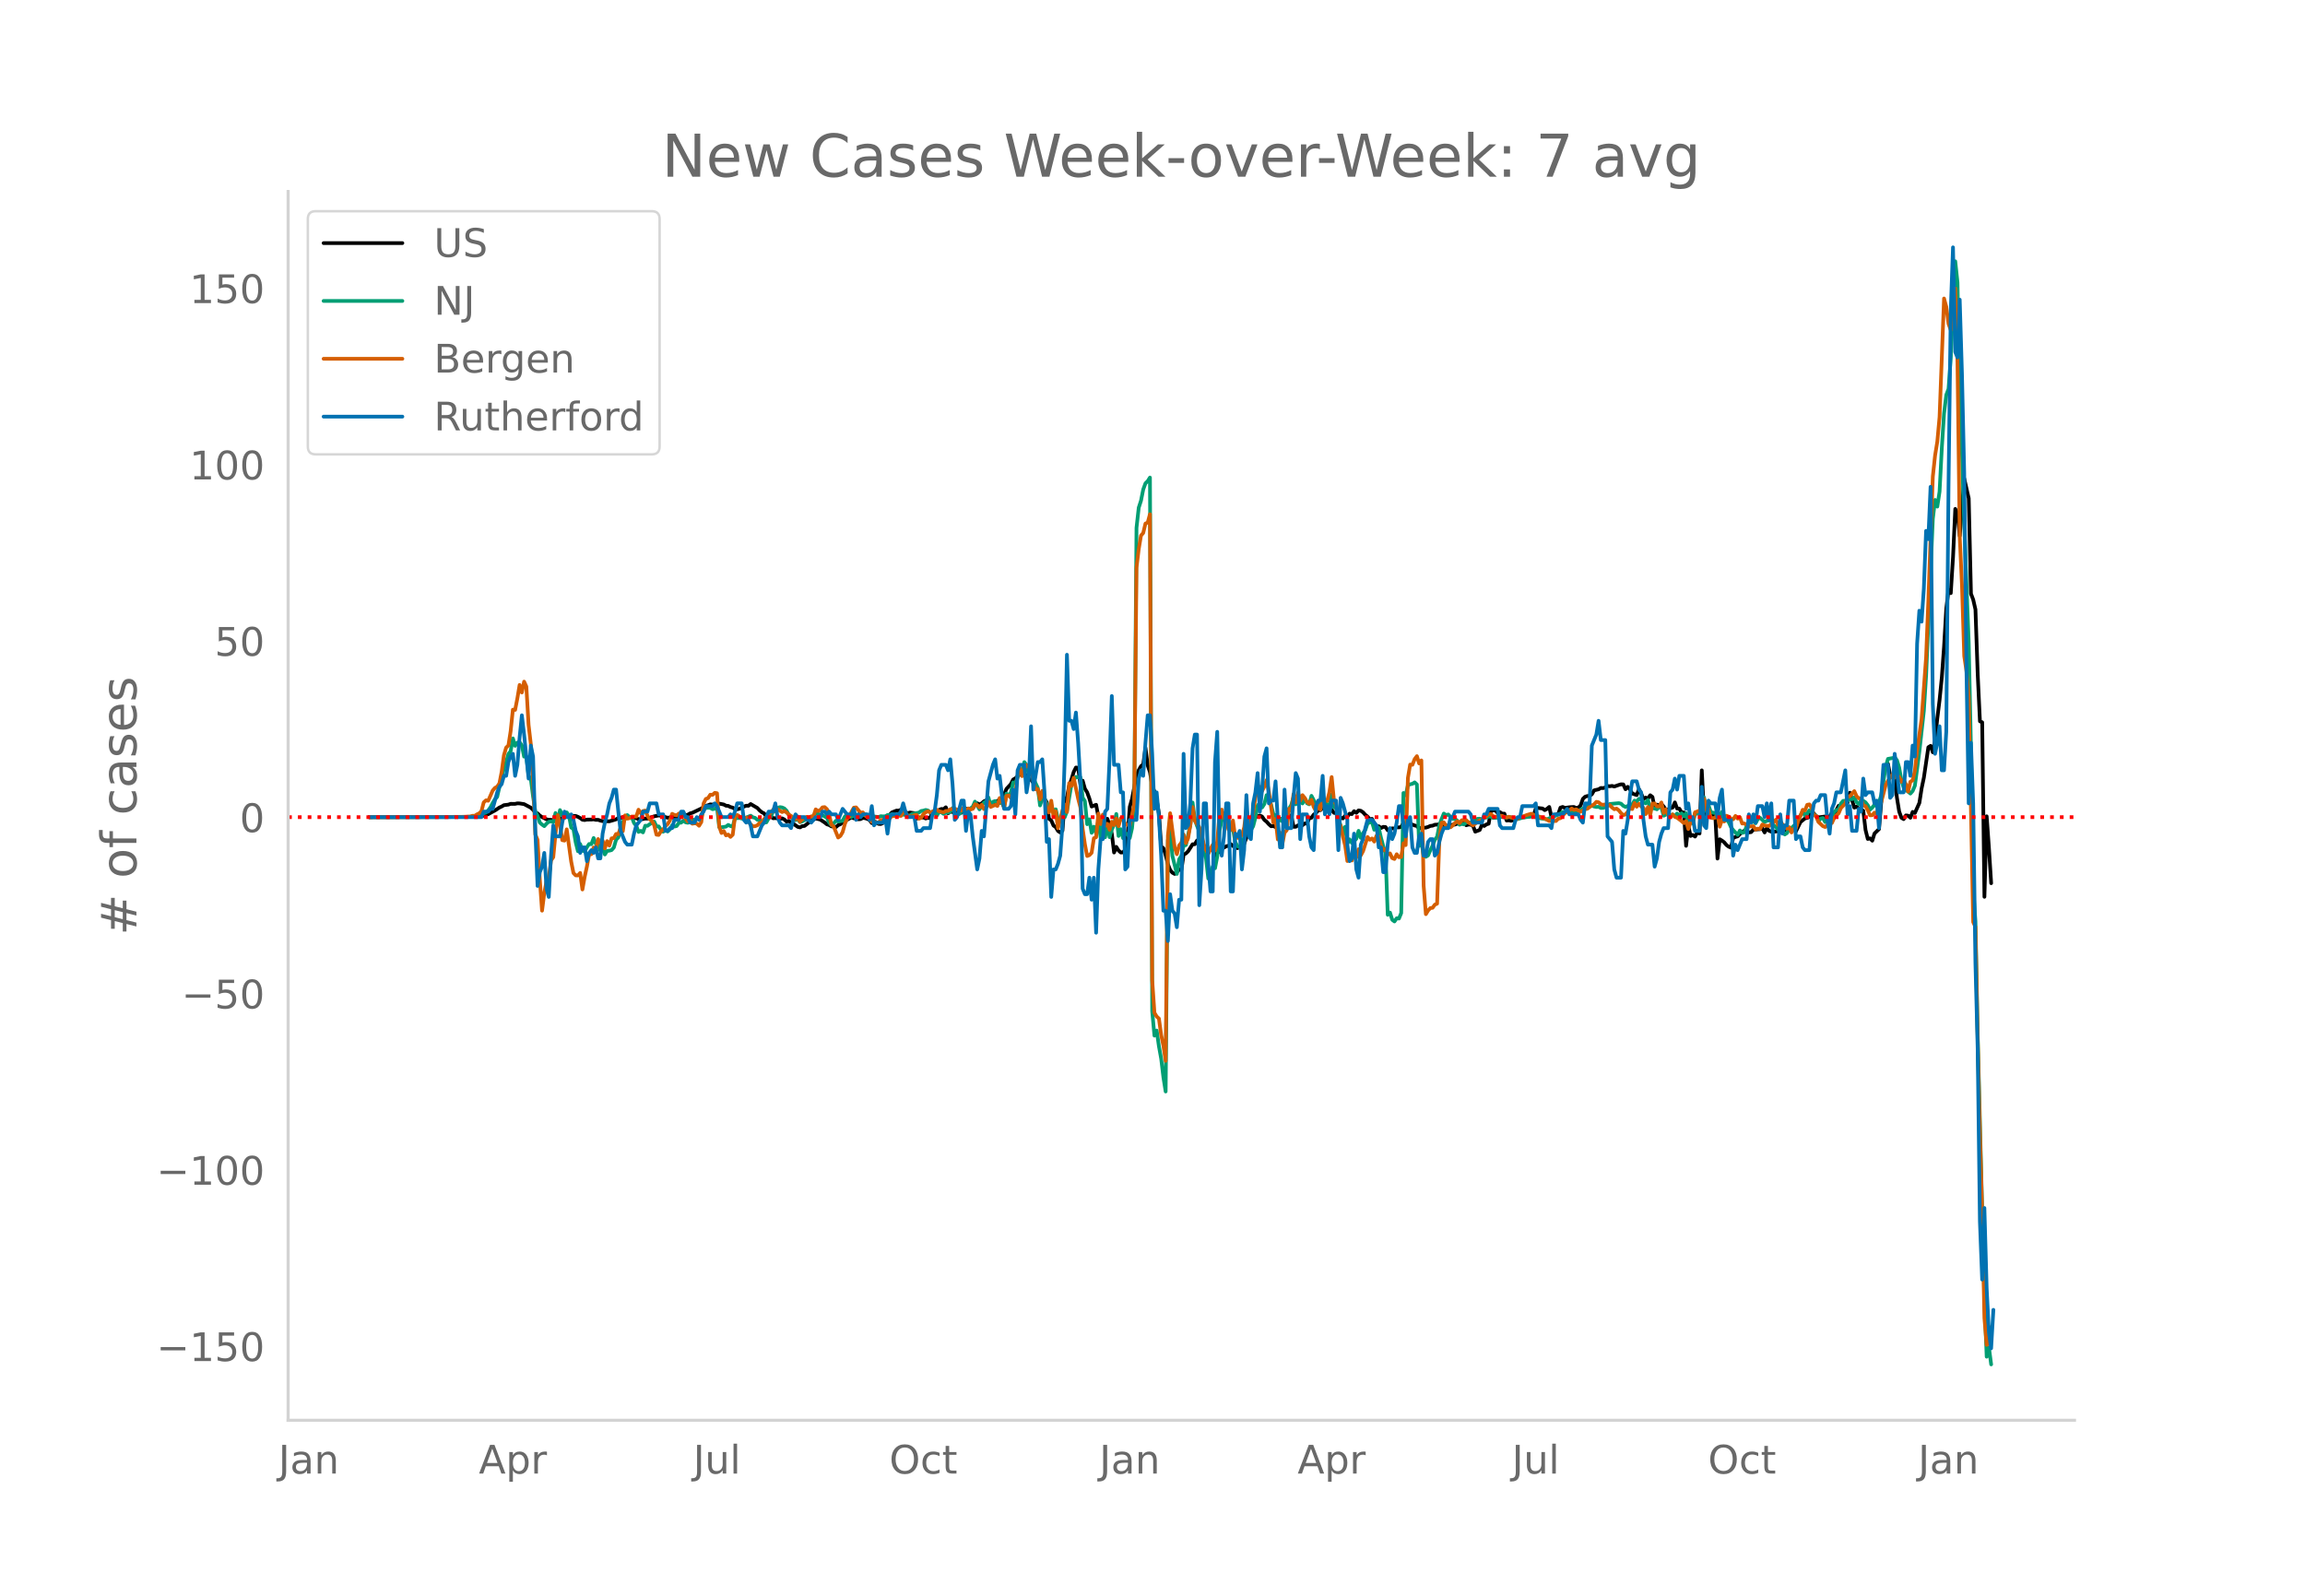 <svg height="864" viewBox="0 0 936 648" width="1248" xmlns="http://www.w3.org/2000/svg" xmlns:xlink="http://www.w3.org/1999/xlink"><defs><style>*{stroke-linecap:butt;stroke-linejoin:round}</style></defs><g id="figure_1"><path d="M0 648h936V0H0z" style="fill:#fff" id="patch_1"/><g id="axes_1"><path d="M117 576.72h725.4V77.76H117z" style="fill:none" id="patch_2"/><path clip-path="url(#p73b2d94432)" d="m149.973 331.808 40.988-.104 3.643-.146 1.822-.33 1.822-.615 1.821-1.002.911-.493 1.822-1.203.91-.415.912-.543 1.821-.227.911-.314 1.822.008.91-.204.912.032 1.821.279 2.733 1.457.91.863.912 1.085.91.347.911.91.911.59 1.822.92.91.194.911-.003.911.208.911-.423.911-.154.91-.036.912-.327.91-.449.911-.581.911-.2.911.362 1.822.048.91.348.912.499.91.682.911.124.911-.184 1.822-.01.91-.096.911.222.911-.02.911.325.911.194 2.733.088 1.821-.518.911-.282.91-.532.912-.006.91-.33 1.822.047.911.011.911-.144.91.432.912.047.91.39.911.124 1.822-.356.911.026 2.733-.94 1.821-.357 1.822.289.91.404.912.242 1.821-.256.911.46 2.733-.738.91-.502.911.004.911-.204.911-.534.911-.241 3.643-1.733 1.822-1.097.91-.224.912-.366.91.082 1.822-.3.911-.079 1.822.351.91.49.912.076.91.476.911.218.911.627.91.035.912-.188 1.821-.885.911-.363.911.037.911-.715 2.733 1.616.91.993.911.738.911.467.911 1.339.91.006.912-.162.91.78.911-.06.911.115.911.271.91-.288.912.439.91.89.911-.29.911.686.911.461 1.822 1.277.91.217.912-.52.91-.07 2.733-2.143 1.822-.887 1.821.433 1.822 1.201.91.737.912.285.91.547.911.076.911.216.911-.782.911-.378.91-.846 3.644-1.982.911.424.91-.556.912.946.91-.075.911-.499.911.121.911.282.911.462.91 1.245.912-.858 1.821 1.196.911.05.911-.423 1.822-3.018.91-.315.912-.971 1.821-.73.911.02.91-.395.912.755.91.227.911.459.911-.273 1.822.243.91 2.222.912-.506.91.11.911-.082.911.417.911-.262.91.198.912-2.658.91.445 1.822-1.197.911-.397.911.075.91-.745.912 2.46.91-.772.911.257.911.062.911-.381.911.172.91.412.912-1.983.91.332.911.153.911-.05.911-.208.91-1.54.912-.544.91.512.911-.473.911-.826.911-.36.911.017.91 1.258.912-.165.91-.634.911-.264.911-.533.911-.943.91-1.146.912-2.25 1.821-1.983.911-1.827.911-.536.911-.725.91-.98.912.538.91-.16.911.021.911 1.587.911.336.911 1.15.91 1.952.912 1.259 1.821 3.068.911.352.911 1.315.91 6.755.912.647.91 2.084.911.64.911 1.56.911.615.911-.765.91-12.42.912-1.157.91-4.664.911-2.522.911-3.044.911-1.815.911.127.91 6.686.912-1.472.91 3.27.911 1.465.911 2.525.911 3.244 1.822-.72.91 4.89 1.822 1.999.911-.266.911-.938.91 2.629.912 3.533.91 7.538.911-2.28.911 1.465.911.82.91-.057.912-1.138.91-5.093.911-12.253.911-3.228 1.822-9.527.91-2.157.912-1.61.91-.735.911-6.683.911 7.133.911 2.692.911 5.506.91 2.432.912 3.345.91 5.617.911 13.368.911.625.911 2.788.91 3.719.912 2.368.91 1.072.911.513.911-.788.911-.963.911.139.91-6.273.912-.42.91-.88 1.822-2.87.911-.01.91-1.53.912 1.88.91-.058.911.366.911 1.012.911.509.911-.328.91.663.912 2.128.91-1.03.911-.646.911-1.28.911-.327.911-.534.91-.188.912-.695.91.809.911-.025.911.864.911-.515.91-.334.912-.929 1.821-5.057.911-1.798.911-2.49.911-1.366.91-.491.912-.27.91.434.911 1.35.911.723.911 1.04.911.806.91-.06.912.41.91-2.53.911-.78.911.051.911-.355.91-.692.912.059.91-.547.911 4.686.911-.024.911-.57.911-.186.91.126.912-.742.91.107.911-2.175.911-.223.911-1.262.91-.658.912-1.086.91-.088.911-.88.911-1.151.911-.204.911 2.053.91.036.912 1.233.91.177.911 1.123.911.634.911.358.911-1.067.91.3.912-1.179.91.176.911-1.175.911.656.911-.973.91.155.912.625.91 1.011.911.717.911 1.106.911-.187.911 1.973.91.992.912.043.91.707.911-.466.911.076.911 1.325 1.822-.793.91.075.911-.58.911.144.911-.24.911-1.592 2.733.338 1.821.695.911.208.911.997.91-.25 1.823-.093.91-.28.911-.405.911-.105.91-.376.912-.046.91-.159.911-.027 1.822.722 2.733-.498.91-.08 1.822-.743.911-.248.911.258.91 1.032.912-.297.91.07.911.4.911 2.432 1.822-.69.91-2.123.912.506.91-.644.911-.287.911-5.414.911.066.91-.12.912 1.14.91-.379.911.627.911-.004.911 2.803.91-.092.912.21 4.554-1.662.91.006.912-.171.91.063 1.822-.274.911-2.977.911-.2 1.822.2.91.664.911-.522.911-.767.911 4.113.91-.587.912-.41.91-.235.911-2.603.911-.284.911.4 1.822-.28 1.822-.112.91.436.911-.201.911-.867.91-2.661.912-.87.91-.277.911-.083.911-.63.911-1.594 1.822-.42.91-.547.912.064.91-.265.911-.572.911.076.911-.138.91.256 1.823-.647.91-.256.911.035.911 1.977.91-.988.912 1.056.91 1.66 1.822.632.911-2.386.911 1.844.91 2.131.912-.58.91.426.911-1.364.911.686.911 4.622.91-1.477.912.169.91-.435.911.992.911 1.478.911-.301.911-.474.91-.26.912-2.102.91 2.498.911.046.911 1.563.911-.042.911 13.569.91-8.155.912 4.167.91-.432.911.668.911-1.688.911.444.91-25.65.912 18.034.91-.798.911.658.911-.36.911.849.911-.328.91 17.763.912-7.836.91.542.911.707.911 1.094.911.675.911.382.91-3.96.912-.379.91-.232.911-.957.911-.791.911-.575.91.167.912.543.91-.118.911-1.024 2.733-.17.91-.348.912 1.678.91-1.727.911 1.05.911.35.911.095 1.822-.312.91-2.953.911 2.547.911.034.911-.587.911-.193.91-.005.912.26.91.924 1.822-3.708 1.822-1.493.91-.206.912-.426.91-2.212.911.887.911 1.098.911.457 2.733-.372.91 1.067.911-1.03.911-1.49.911.958.91-2.152.912-1.68.91.106.911-1.264 1.822-.159.91-3.999 1.823 6.051.91-.389.911.741.911.326.911.608.91 7.797.912 3.642.91-.246.911.946.911-2.938 1.822-1.753 1.822-22.26.91-3.108.911-1.125.911 4.755 1.822 1.341.91 7.671.912 5.604.91 2.51.911.55.911-1.514.911.114.91.842.912-2.37.91.43 1.822-4.09.911-5.896.911-4.347 1.822-12.359.91-.563.911 2.616.911-5.056.911-8.765.91-7.395.912-9.16.91-12.525.911-15.502.911-7.492.911 1.266.911-14.633.91-19.57.912 1.894.91 9.08 1.822-23.269 1.822 8.007.91 38.72.912 2.417.91 3.987.911 26.197.911 19.21.911.4.91 70.87.912-32.69.91 12.759.911 14.406h0" style="fill:none;stroke:#000;stroke-linecap:round;stroke-width:1.5" id="line2d_1"/><path clip-path="url(#p73b2d94432)" d="m149.973 331.807 40.988-.096 2.732-.258.911-.194.911-.331.911-.684.91-.28.912-.897.91-1.23.911-1.795.911-1.5.911-.96 1.822-8.089.91-3.325.912-2.6.91-3.382.911-1.129.911-5.214.91 3.006.912-1.309.91-.163.911 1.301.911 4.572.911-.085.911 7.762.91 1.396.912 7.14.91 5.979.911 1.845.911 2.732.911.81.91.638.912-1.018.91-.767.911-.129.911.314.911-3.736.911 3.623.91-4.807.912 1.98.91 1.226.911-2.266.911 1.262.911 4.896.911.585.91 5.395.912 3.623.91-2.935.911 2.704.911.281.911-1.681.91-1.31.912.094.91-2.518.911 2.419.911.221.911 2.515.911-1.181.91 2.722.912-1.453.91-.097.911-.233.911-1.034.911-3.174.91-.93.912-3.92.91-2.417.911-1.22.911-1.53.911.811.911-.016.91 2.44.912 1.1.91 2.513.911-.426.911.608.911-2.713.911.041 1.822-1.287.91-.417.911 1.932.911.012.911 1.35.91.812.912-.748.91.652.911-.848.911-1.688.911.541.911-.21.91-1.315.912-.066.91-.811.911.69.911.171.911-1.15 1.822-.091.91-.373.912.064.91-.355.911-4.192.911.097.91-.124.912.071.91.54.911-.185.911-.511.911 8.02.911.002 1.822-.254.91-.695.911.47.911.258.911-3.522.91.06.912-.088 1.821.447.911-.585 1.822-.778.91.645.912.248.91.783.911.136 1.822.965.911-.062.91-1.649.912-.732.91-2.087 1.822-1.389.911-.336.91.131.912.405.91.908.911 1.658.911 1.046.911.73.911.42.91-.48.912 1.295.91-.33 3.644-1.856.91-.258.912-1.244.91.205.911.815.911-.138 1.822 1.025.91 1.93.912 1.129.91-.785.911-1.074.911.325 1.822-.302.91-1.757.912-.802.91.993.911-.018.911-.486.91-.132.912-.357.91.314.911-.053.911-.36 2.733.795 2.732.327.911-.34.911.077.911-.043.91-.489.912-.092.91-.228.911.028.911.258.911-.392.91-.129.912.39.91.099.911.345.911-.11.911-.639 2.733-.548.91-.65.911-.126.911-.302.911.212.91.73.912.496.91-.33.911 1.15.911-1.46.911.154.911.645.91-.454.912-.014.91-.428.911-1.45.911 2.33.911.414.911-.352.91-.92.912-1.761 1.821 1.607.911-1.193.911-.668.91-2.084 1.823 3.153.91-1.518.911-1.264.911-.454.911-1.603.91 3.503.912-1.75.91-.295.911 1.11.911-.306.911-.056.91 1.719.912-5.494.91.793.911-1.24.911-4.09.911.348 1.822-4.996.91 1.585.912-5.194.91 1.218.911 3.925.911-.845.911 1.934.91 2.32.912 1.923.91 7.129.911-2.767h.911l.911 2.267.91.919.912-.553.91 2.725.911-1.016.911 4.038.911-.19.911-.55.91-.067.912-2.53 1.821-10.847.911-1.76.911-1.241.911.193.91-.016.912 8.248.91 1.396.911 9.367.911-1.985.911 5.482.91-2.483.912 2.745.91-5.203.911 6.83.911-6.673.911 6.592.911-4.945.91 4.906.912-3.027.91-2.114.911-4.277.911 8.927.911-2.764.91 3.646.912-1.845.91.132.911 1.665.911-3.925.911-9.685.911-112.342.91-8.183.912-2.822.91-4.586.911-2.485.911-.893.911-1.442.911 216.744.91 9.87.912-2.055.91 6.38.911 5.012.911 7.628.911 5.726.91-101.968.912-3.96.91 10.285 1.822 7.292.911-5.899.911-1.488.91-4.086.912-.248 1.821-8.181.911-9.1.911 6.962.91 2.58.912 2.114 1.821 8.396.911 2.66.911 8.163 1.822-4.925.91.751.912-4.729.91-10.498.911-4.201.911-2.907.911-.025.91 5.086.912.373.91.854.911 5.344.911 1.72.911.438.91.29.912-4.669.91-5.47.911 1.223.911 1.682.911-1.564.911-3.476.91-4.92.912-1.142.91 1.89.911-1.395.911-3.602.911 1.568.911 2.29.91 3.846.912.528.91 2.932.911-1.626.911 1.126.911-2.31.91-1.587.912-1.285.91-1.52.911-3.11.911 2.87.911-1.044.911-.085.91.788.912-2.066.91 1.985.911.429.911-3.444.911 1.735.91 2.731.912-2.374.91 2.96.911-3.085.911-.324.911 2.34.911.488.91-5.049.912 5.245.91-.05.911 4.539 1.822 5.737.911-2.305.91 6.771.912-1.69.91 1.44.911-.669.911-1.002.911-3.231.91 2.881.912-1.985.91-1.207.911-2.693.911-.405.911-.143.911 3.126.91-1.36.912.632.91 3.996.911 3.367.911 2.804.911 25.094.91-.922.912 2.94.91.686.911-1.313.911.126.911-2.208.911-48.774.91.933.912-4.105.91-.357.911-.2.911-.588.911.837.911 24.919.91-1.56.912 5.669.91.354.911-.566.911-2.154.911-1.817.91-2.366.912-1.213.91-4.61.911-2.574.911-2.241.911.608.911-.235.91 1.018.912.783.91.016.911.691.911 1.647.911-.334.911.2.91-.785.912-.058.91.168.911-.124.911-.951.911-.52.91-.042.912.193.91-.617.911-.076.911-.4.911.105.911.488 2.733-.147.91-.433.911.38.911-.025.91-.157.912.14 2.732.69 1.822-.528 3.643-.565 1.822.337 1.822.456 2.732.396 4.555-1.916.91-.438.911-.64 2.733-.01.91-.269 1.822.134.911-.198.911-.58.91-.427.912-.735.91-.17.911-.053.911-.258.911.366.911.196.91-.072.912.473.91-.021 1.822-.719.911-.882 3.644-.332.91.21.911.862.911.467.91-.4.912.002.91-.625.911-1.538.911.313.911-1.06.911.286.91 1.071.912.507.91-1.377.911 3.296.911-.164 1.822.643.91-1.025.912.313.91 3.326 1.822-.935.911 1.004.91-.541.912.612.91-1.05.911 1.172.911-1.239.911 1.235.911-1.288.91 4.71.912-2.406.91 1.888.911-4.113.911.156.911-.62.91 1.956.912-7.965.91 5.616.911-2.488.911 2.808 1.822.433.91-1.115.912 3.586.91-2.992.911 3.35.911-.35.911 1.192.911 1.983.91 1.249 1.823 1.92.91-1.798.911.979.911-.208.91-2.632.912-1.27.91-.084.911-.482.911.776.911-1.748.911-.442 1.822 1.714.91-.54.911-.09.911.38.911 1.572.91.62.912 1.188.91-.242.911.917.911 1.23.911-.592.911-1.864.91-.147 1.823-1.822.91-1.472.911-1.895.911-1.537.911 1.666.91-.926.912-1.237.91.686.911 1.136.911.4.911 2.207.91-1.103.912-.191.91 1.651.911-.352.911-1.168.911-.763.911-1.796.91-.822.912-.143.91-2.45.911-1.104.911-.06.911.07.91-.763.912.041.91-.75.911 2.012.911.758.911-1.442.911.115.91.627.912 1.182.91 1.773.911-.843.911-1.19.911.667.911-1.658.91-2.84 1.823-11.625.91-3.132 1.822-.318.91-.207.912 1.05.91 3.038.911 5.164.911 2.95.911 1.055.911.58.91.782.912-1.04.91-2.15 1.822-13.873 1.822-16.528.91-14.248 2.733-63.782.911-7.626.911 2.715.91-6.087.912-17.62.91-14.174.911-7.46.911-2.472.911-12.62.911-21.59.91-17.597.912 8.648.91 45.983.911 23.138.911 29.024 1.822 48.205.91 42.806.912 57.171.91 13.085.911 46.27 2.733 107.268.91 23.221.912-3.798.91 6.924h0" style="fill:none;stroke:#009e73;stroke-linecap:round;stroke-width:1.5" id="line2d_2"/><path clip-path="url(#p73b2d94432)" d="m149.973 331.807 37.345-.11 3.643-.131.91-.307.912.022.91-.593.911-.417.911-.921.911-3.534.91-.834.912.176 1.821-4.148.911-1.053.911-.527.911-1.338.91-4.675.912-6.737.91-3.116.911-.834.911-5.838.911-8.734.91.11.912-4.697.91-5.442.911 3.072.911-4.41.911 1.996.911 15.603.91 7.77.912 14.264.91 22.406.911 2.216.911 15.999.911 12.75.91-7.132.912-5.004.91-1.12.911-7.153.911-1.295.911-9.459.911-7.637.91 3.797.912 6.364.91.198.911-4.587 1.822 13.167.911 4.587.91.944.912.022.91-1.01.911 6.715.911-5.113.911-4.191.91-5.026h.912l.91-2.721.911.57.911-3.994.911 1.536.911-.965.91 3.204.912-2.94.91 1.843.911-2.963.911-.11.911-1.668.91.066.912-2.523.91 1.36.911-6.452.911 1.317.911-.176.911-.68 1.822.022.91-2.787.911 1.426.911-.877.911-.198.911 2.107.91 1.448.912.659.91 1.777.911 3.797.911.11.911-1.493.91-.746.912-1.383.91-.768.911-1.492.911-2.7.911.462.911.175.91-.746.912-.176.91-.307.911 2.59.911 1.119.911-.549.911 1.449.91-.176.912.154.91.856.911-1.493.911-7.527.911-1.865.91-.33.912-1.404.91.066.911-.812.911.154.911 13.562.911 2.59.91-.813.912 1.778.91-.33.911.944.911-.877.911-7.22.91-.812 1.823 1.14.91.418.911-.483.911 1.624.911 1.097.91.834.912-.066.91-.35.911-.966.911-.154.911-1.448.911-.834.91-1.164.912-.526.91-1.23.911.747.911-.9 1.822 1.098.91-.396.912.55.91.877.911.505.911 1.031.911.351.91-.483.912 1.449.91-.944 1.822-1.01.911.308.91-.483.912-.044.91-2.809.911.659.911-.352.911-1.119.911-.11.91.834.912 2.151.91 4.17.911.724 1.822 4.477.911-.659.91-1.558.912-3.313.91-2.107.911-.878.911-2.019.911-1.602.91-.11 1.823 2.217.91-.198.911 1.207 1.822 1.383.91 1.295.912-.352.91.571.911.11.911-1.098.911-.043 1.822-.637.91.022.912-1.01.91.045.911-.198 1.822.154.91-1.624.912.175.91 1.405 1.822.35.911-.614.91-.087.912 1.536.91-.351.911-1.537.911-.702.911-.46.91.46.912-.066.91-.855.911-.11.911.592 1.822.417.91-.548.912-.022.91-.659 1.822-.22.911.352.911.505.91-.198.912-1.119.91 1.12.911-.79.911.416.911-.241.91-1.866.912.286.91.987.911-1.075.911 1.778.911-.637.911-2.37.91 2.129 1.823-.812.91.417.911-3.226.911 1.382.91 2.568.912-4.806.91-.198.911.988.911-2.15.911.394.911-7.351.91-2.963.912 3.248.91-3.116.911-1.427.911.79.911-.11.911 5.904.91 3.292.912-.066.91 4.17.911-3.468.911 3.182.911 4.301.91 1.317.912-4.784.91 6.342.911-2.063.911 6.891 1.822-7.242.91-2.414.912 3.073.91-11.741.911 1.163.911-3.336 1.822 8.537.91 3.511.912 8.69.91 6.255.911 4.784.911-.351.911-.944.91-5.925.912-.417.91-9.59.911 4.257.911-3.84.911 4.543.911-.834.91 2.458.912-3.292.91 1.382.911-2.699.911 3.138.911-3.27.91.549.912 1.865 1.821.637.911-4.17.911-4.784.911-95.77.91-7.593.912-5.464.91-1.076.911-3.818.911-.395.911-3.402.911 189.214.91 13.255.912 1.514.91.834.911 6.65.911 4.389.911 6.144.91-91.424.912-9.152 1.821 13.804.911 2.831.911-3.533.911-1.12.91-3.357.912 3.511.91-1.953.911-5.31.911-7.374.911 5.53.91 1.426.912 1.207.91 2.831.911 4.06.911 2.348.911 1.624.911-2.085.91-1.645.912 2.37.91-3.71.911-10.928.911-1.997.911 3.577.911.461.91 4.038.912.285.91-3.928.911 6.693.911.373.911-1.185.91.11.912-3.182.91-7.198.911 6.298.911-1.755.911-3.16.911-6.32.91-3.315.912-1.053.91 1.712.911-1.822.911-2.611.911 4.652 1.822 12.597.91-1.405.911 8.252.911-2.765.911 4.828.911-4.806.91-1.01.912-8.69.91.702.911-6.627.911 3.357.911-4.016.911 3.336.91-2.282.912 1.14.91 1.625.911.724.911-1.624.911 2.919.91 1.69.912-2.393.91 1.778.911-4.301.911.548.911.264.911-3.621.91-6.101.912 9.13.91 2.26.911 7.483.911.79.911 4.455.911 3.555.91 6.43.912-1.953.91 1.734.911-2.656.911 1.427.911-3.358.91 2.502.912-1.712 1.821-5.75.911 1.12.911-.527.911 1.273.91-2.392.912.285.91 3.665.911 1.975.911-.483.911 2.239.91-.505.912 1.91.91.372.911-1.931.911 1.207.911-.066.911-5.618.91.768.912-27.278.91-5.42.911.087.911-2.304.911-1.207.911 2.963.91-1.23.912 50.848.91 11.587.911-1.514.911-.965.911-.11.91-1.273.912-.395.91-25.544.911-7.33.911-.154.911 1.383.911.175.91.44.912-.769.91-.987.911-.68.911.745.911-1.163 1.822-.044.91.988.911.527.911.658 1.822-1.47.91-.593.912-.307 1.821-1.405.911-.746.911-.153.911.943.91.154.912-.066.91-.33.911.067.911.46.911.22.91-.33 1.823.55.91.526.911-.307.911-.724.911-.066 1.822-.68 1.821-.527.911.33.911.811.911-.11.91.264.912.504.91.154 1.822 1.01.911-.22.91.198.912.022.91-.944.911-.198 1.822-2.106.911-.395 1.822-1.427.91.57.911-.24 1.822.965 1.822-1.053.91-.154.911-.724 1.822-1.098.911-.987.91.175.912.834.91.176.911-.132.911.637.911-.417.911 1.031.91.702.912-.263.91.702.911 1.141.911.79.911-.24.91-1.098.912-1.514.91.417.911-2.48.911 1.536.911-1.229.911 1.097.91.57.912 2.546.91-2.874.911 3.313.911-4.718.911-.022.91 1.141.912.066.91-1.624.911 4.258.911-1.515.911 2.414.911.856.91-1.185.912 1.032.91.329 1.822 1.382.911.812.911-.877.91 3.27.912-2.788.91.132.911-4.148.911-.307.911-.439.91 1.888.912-6.65.91 4.455.911-.132.911 3.358.911.22.911-.22.91-1.427.912 5.114.91-2.765.911.658.911-2.348.911.373.911.834.91.241.912-1.36.91 1.075.911-.549.911 2.546.911-.022 1.822 1.25 1.821-.13.911 1.36.911-.395.911.153.91-1.821.912.439 1.821.175 2.733-2.523.91 2.128.912-1.492.91 1.251.911.966.911.768.911-.615.91 2.15.912-1.491.91-.154.911-3.16.911-1.975.911-2.436.911.285.91-2.304.912-.176.91 1.493.911 2.94.911.264.911 2.436 1.822 1.711.91.351.911-.79.911-1.711.911.877.911-1.997.91-1.14.912-.79.91-2.13 1.822-1.865.911-2.809.91-.153 1.823-2.063.91 2.04.911.878.911.022.911 2.941.91.198.912 1.667.91 2.063.911-.044.911-1.053.911.373.911-3.094.91-1.558 1.823-6.957.91-1.712.911-1.163.911-1.36.91 1.25.912-1.01.91.79.911 1.91.911-.746.911 1.756.911 2.984.91-4.016.912-.526.91-3.929.911-8.273 1.822-12.728 1.822-25.062.91-22.977 1.822-50.43.911-8.515.911-5.662.91-9.964 1.823-48.148.91 3.358.911 6.913.911 2.523.911-7.549.91-9.327.912 30.22.91 70.62.911 19.619.911 28.836.911 6.1.91 10.36 1.823 91.555.91 1.91.911 45.47.911 37.659.911 32.61.91 43.124.912 10.907.91-.659.911-6.627h0" style="fill:none;stroke:#d55e00;stroke-linecap:round;stroke-width:1.5" id="line2d_3"/><path clip-path="url(#p73b2d94432)" d="M149.973 331.807h45.542l.911-2.235h1.822l.91-1.118h.911l1.822-6.706.911-2.235.91-1.118.912-3.353h.91l.911-5.589.911-2.235.911-1.118.91 8.942.912-4.471.91-11.177.911-8.942.911 7.824 1.822 17.883.91-13.412.912 4.47.91 30.179.911 22.354.911-5.588.911-2.236.91-5.588.912 14.53.91 3.353.911-16.766.911-12.294.911 4.47h1.822l.91-5.588.912-4.471.91 2.235h.911l.911-1.117.911 2.235.91 4.471.912 2.235.91 6.707.911-2.236h.911l.911 5.589.91-3.353.912-1.118.91 1.118.911-2.236.911 4.471h.911l.911-10.06.91-4.47.912-3.353.91-4.471.911-2.236.911-3.353h.911l.91 8.942.912 7.824 1.821 4.47.911 1.119h1.822l.91-4.471.912-3.353 1.821-2.236.911-3.353h1.822l.91-3.353h2.733l.911 4.47h1.822l.91 6.707h.912l.91-1.118h.911l.911-3.353h1.822l.91-3.353h.912l.91 2.235h.911l.911 2.236h1.822l.91-2.236.912 1.118.91-2.235.911-1.118.911-2.235h2.733l.91-1.118.911 1.118 1.822 4.47h2.733l.91-1.117.911 1.117.911-2.235.91-3.353h1.823l.91 6.706.911 1.118.911-1.118.911 2.236.91 4.47h1.823l1.821-4.47.911-1.118 1.822-4.471h1.822l.91-3.353.911 5.588.911 2.236.91 1.118h2.733l.911 1.117.911-3.353.911-2.235.91 1.117h2.733l.911 1.118h.911l.91 1.118 1.823-2.236h1.821l.911-2.235h.911l.91 1.118.912-1.118.91 1.118h1.822l.911 2.235 1.822-4.47 1.822 2.235h1.821l.911-2.236.91 4.471.912-2.235.91 1.117.911-1.117h1.822l.911 2.235.91-5.588.912 7.824.91-1.118h2.733l.911-2.236.91 6.707.912-6.707.91-1.117h2.733l.91-1.118.912-3.353.91 3.353.911 2.235h2.733l.91 5.589h1.823l.91-1.118h2.733l.91-5.588.912-1.118.91-6.706.911-10.06.911-2.235h1.822l.91 2.235.912-4.47.91 10.059.911 14.53.911-1.118 1.822-6.706h.91l.912 12.295.91-7.824.911 1.118.911 8.941 1.822 13.413.91-4.47.911-11.178.911 2.235 1.822-22.354 1.822-6.706.91-2.236.911 7.824.911-1.117.911 7.824.91 5.588h1.823l.91-1.117.911-6.707.911 10.06.911-17.884.91-2.235h1.823l.91 11.177.911-5.589.911-21.236.911 25.707 1.822-11.177h.91l.911-1.118.911 13.413.911 20.119.91-1.118.912 23.472.91-11.177h.911l.911-2.235.911-3.354.911-12.294.91-26.826.912-42.473.91 26.825h.911l.911 3.353.911-6.706.911 12.295.91 15.648.912 43.591.91 2.236h.911l.911-6.707.911 8.942.91-8.942.912 22.355.91-25.708.911-12.295h.911l.911-11.177.911-1.118.91-20.119.912-25.707.91 27.943h1.822l.911 11.177h.91l.912 31.296.91-1.118.911-19h2.733l.91-16.767.912-3.353.91 2.236.911-13.413.911-11.177h.911l.911 15.648.91 22.354.912-6.706.91 10.06.911 15.647.911 22.355h.911l.91 12.295.912-19.001.91 6.706.911 1.118.911 5.588.911-11.177h.911l.91-59.24.912 30.18.91-1.118.911-8.942.911-22.354.911-5.59h.91l.912 69.3.91-14.53.911-26.826h.911l.911 24.59.911 11.177h.91l.912-52.533.91-12.295.911 45.827.911 4.47.911-7.824.911-13.412h.91l.912 35.767h.91l.911-23.472.911 1.117.911-2.235.91 15.648.912-7.824.91-22.354.911 16.765.911 1.118.911-14.53.911-4.471.91-7.824.912 15.648.91-8.942.911-13.412.911-3.353.911 22.354.911-1.118h.91l.912-7.824.91 15.648.911 11.177h.911l.911-23.472.91 15.648h1.823l.91-12.295.911-10.059.911 2.235.911 24.59.91-10.06h1.823l.91 8.942.911 4.471.911 1.118.91-17.883.912-2.236h.91l.911-10.06.911 15.649.911-3.353.911 3.353.91-5.589h1.823l.91 20.119.911-21.237.911 2.236 1.822 6.706v10.06l.91 6.706.912-1.118.91-10.06.911 14.531.911 3.353.91-13.412.912-2.236.91-4.47.911-3.354h1.822l1.822 2.236.91 8.941h.912l.91 10.06h.911l.911-11.177.91-6.707.912 4.471.91-2.235.911-4.471.911-6.706h.911l.911 7.824.91 4.47.912-6.706.91-1.118.911 12.295.911 2.236h.911l.911-6.707.91-1.117.912 8.941h.91l.911-5.588.911-1.118h.911l.91 6.706.912-1.117.91-4.471.911-3.353.911-2.236h1.822l.91-4.47h.912l.91-2.236h5.466l.91 1.118.911 3.353h3.644l.91-3.353h.911l.911-2.236h3.644l.91 6.707.911 1.117h4.555l.91-3.353.911-1.118h.911l.911-4.47h4.554l.911-1.118.911 8.942h4.554l.911 1.117.91-5.588h3.644l1.822-2.236.91 2.236h3.644l.911 2.235.91 1.118.912-7.824h1.821l.911-23.472 1.822-4.471.91-5.589.912 7.824h1.821l.911 39.12 1.822 2.236.91 11.177.912 3.353h1.821l.911-19.001.911 1.118.91-5.589.912-10.06.91-5.588h1.822l.911 3.353.911 1.118.91 11.177.912 6.706.91 3.354h1.822l.911 8.941.91-3.353.912-6.706.91-3.353.911-2.236h1.822l.911-14.53.91-1.118.912-4.47.91 4.47.911-5.588h1.822l.911 13.412.91-2.235.912 6.706.91-1.118.911 5.589h1.822l.91-17.883.912 15.648.91 1.117.911-11.177.911 1.118h1.822l.91 5.588.912-7.824.91-3.353.911 12.295h2.733l.91 14.53.912-4.47.91 2.235 1.822-4.47h1.822l.91-10.06.912 3.353.91-3.353.911 3.353.911-6.706h1.822l.91 4.47.912-5.588.91 6.706.911-6.706.911 17.883h1.822l.91-13.412.911 7.824.911-3.353h.911l.911-10.06h1.822l.91 15.648.911-1.118h.911l.911 4.471.911 1.118h1.822l.91-13.413.911-5.588.911-1.118h.911l.91-2.235h1.823l.91 10.06.911 5.588.911-10.06.911-2.235.91-4.471h1.823l1.821-8.942.911 17.884.91-3.353.912 10.059h1.821l.911-8.942.911 1.118.911-13.413.91 6.707.912-1.118h1.821l.911 4.47.911-1.117.911 11.177 1.822-25.707h1.821l.911 13.412.911-1.117.91-16.766.912 6.706.91 8.942h1.822l.911-12.295h.911l.91 5.589.912-12.295.91 4.47.911-45.826.911-13.412.911 4.47.911-13.412.91-23.472.912 3.353.91-21.237.911 88.3.911 20.119.911-4.47.91-6.707.912 17.883h.91l.911-15.648.911-99.477.911-71.534.911-25.707.91 42.473.912 2.236.91-23.472.911 30.178.911 40.238.911 79.358.91 54.768.912-24.59.91 24.59.911 64.827.911 34.65.911 70.416.911 23.472.91-29.06.912 32.413.91 17.884.911 6.706.911-15.648h0" style="fill:none;stroke:#0072b2;stroke-linecap:round;stroke-width:1.5" id="line2d_4"/><path clip-path="url(#p73b2d94432)" d="M117 331.807h725.4" style="fill:none;stroke:red;stroke-dasharray:1.5,2.475;stroke-dashoffset:0;stroke-width:1.5" id="line2d_5"/><path d="M117 576.72V77.76" style="fill:none;stroke:#d3d3d3;stroke-linecap:square;stroke-linejoin:miter;stroke-width:1.25" id="patch_3"/><path d="M117 576.72h725.4" style="fill:none;stroke:#d3d3d3;stroke-linecap:square;stroke-linejoin:miter;stroke-width:1.25" id="patch_4"/><g id="matplotlib.axis_1"><g id="xtick_1"><g style="fill:#696969" transform="matrix(.16 0 0 -.16 113.047 598.378)" id="text_1"><defs><path d="M9.813 72.906h9.859V5.078q0-13.187-5-19.14-5-5.954-16.094-5.954h-3.75v8.297h3.078q6.531 0 9.219 3.672Q9.813-4.39 9.813 5.078z" id="DejaVuSans-74"/><path d="M34.281 27.484q-10.89 0-15.093-2.484-4.204-2.484-4.204-8.5 0-4.781 3.157-7.594 3.156-2.797 8.562-2.797 7.485 0 12 5.297 4.516 5.297 4.516 14.078v2zm17.922 3.72V0H43.22v8.297Q40.14 3.328 35.547.953q-4.594-2.375-11.234-2.375-8.391 0-13.36 4.719Q6 8.016 6 15.922q0 9.219 6.172 13.906 6.187 4.688 18.437 4.688h12.61v.89q0 6.203-4.078 9.594-4.078 3.39-11.453 3.39-4.688 0-9.141-1.124-4.438-1.125-8.531-3.375v8.312q4.921 1.906 9.562 2.844 4.64.953 9.031.953 11.875 0 17.735-6.156 5.86-6.14 5.86-18.64z" id="DejaVuSans-97"/><path d="M54.89 33.016V0h-8.984v32.719q0 7.765-3.031 11.61-3.031 3.858-9.078 3.858-7.281 0-11.484-4.64-4.204-4.625-4.204-12.64V0H9.08v54.688h9.03v-8.5q3.235 4.937 7.594 7.374Q30.078 56 35.797 56q9.422 0 14.25-5.828 4.844-5.828 4.844-17.156z" id="DejaVuSans-110"/></defs><use xlink:href="#DejaVuSans-74"/><use x="29.492" xlink:href="#DejaVuSans-97"/><use x="90.771" xlink:href="#DejaVuSans-110"/></g></g><g id="xtick_2"><g style="fill:#696969" transform="matrix(.16 0 0 -.16 194.427 598.378)" id="text_2"><defs><path d="M34.188 63.188 20.797 26.906h26.812zm-5.579 9.718h11.188L67.578 0h-10.25l-6.64 18.703h-32.86L11.188 0H.78z" id="DejaVuSans-65"/><path d="M18.11 8.203v-29H9.077v75.484h9.031v-8.296q2.844 4.875 7.157 7.234Q29.594 56 35.594 56q9.968 0 16.187-7.906 6.235-7.907 6.235-20.797T51.78 6.484q-6.218-7.906-16.187-7.906-6 0-10.328 2.375-4.313 2.375-7.157 7.25zm30.578 19.094q0 9.906-4.079 15.547-4.078 5.64-11.203 5.64-7.14 0-11.218-5.64-4.079-5.64-4.079-15.547 0-9.906 4.078-15.547 4.079-5.64 11.22-5.64 7.124 0 11.202 5.64t4.078 15.547z" id="DejaVuSans-112"/><path d="M41.11 46.297q-1.516.875-3.297 1.281Q36.03 48 33.89 48q-7.625 0-11.703-4.953-4.079-4.953-4.079-14.234V0H9.08v54.688h9.03v-8.5q2.844 4.984 7.375 7.39Q30.031 56 36.531 56q.922 0 2.047-.125 1.125-.11 2.484-.36z" id="DejaVuSans-114"/></defs><use xlink:href="#DejaVuSans-65"/><use x="68.408" xlink:href="#DejaVuSans-112"/><use x="131.885" xlink:href="#DejaVuSans-114"/></g></g><g id="xtick_3"><g style="fill:#696969" transform="matrix(.16 0 0 -.16 281.502 598.378)" id="text_3"><defs><path d="M8.5 21.578v33.11h8.984V21.922q0-7.766 3.016-11.656 3.031-3.875 9.094-3.875 7.265 0 11.484 4.64 4.234 4.64 4.234 12.656v31h8.985V0h-8.984v8.406Q42.047 3.422 37.718 1q-4.313-2.422-10.032-2.422-9.421 0-14.312 5.86Q8.5 10.296 8.5 21.578zM31.11 56z" id="DejaVuSans-117"/><path d="M9.422 75.984h8.984V0H9.422z" id="DejaVuSans-108"/></defs><use xlink:href="#DejaVuSans-74"/><use x="29.492" xlink:href="#DejaVuSans-117"/><use x="92.871" xlink:href="#DejaVuSans-108"/></g></g><g id="xtick_4"><g style="fill:#696969" transform="matrix(.16 0 0 -.16 361.12 598.378)" id="text_4"><defs><path d="M39.406 66.219q-10.75 0-17.078-8.016-6.312-8-6.312-21.828 0-13.766 6.312-21.781 6.328-8 17.078-8 10.735 0 17.016 8 6.281 8.015 6.281 21.781 0 13.828-6.281 21.828-6.281 8.016-17.016 8.016zm0 8q15.328 0 24.5-10.281 9.188-10.282 9.188-27.563 0-17.234-9.188-27.516-9.172-10.28-24.5-10.28-15.375 0-24.593 10.25-9.204 10.265-9.204 27.546t9.204 27.563q9.218 10.28 24.593 10.28z" id="DejaVuSans-79"/><path d="M48.781 52.594v-8.407q-3.812 2.11-7.64 3.157-3.828 1.047-7.735 1.047-8.75 0-13.593-5.547-4.829-5.532-4.829-15.547 0-10.016 4.829-15.563 4.843-5.53 13.593-5.53 3.907 0 7.735 1.046 3.828 1.047 7.64 3.156V2.094Q45.016.344 40.984-.531q-4.015-.89-8.562-.89-12.36 0-19.64 7.765-7.266 7.765-7.266 20.953 0 13.375 7.343 21.031Q20.22 56 33.016 56q4.14 0 8.093-.86 3.953-.843 7.672-2.546z" id="DejaVuSans-99"/><path d="M18.313 70.219V54.688h18.5v-6.985h-18.5V18.016q0-6.688 1.828-8.594 1.828-1.906 7.453-1.906h9.218V0h-9.218q-10.407 0-14.36 3.875-3.953 3.89-3.953 14.14v29.688H2.687v6.984h6.594V70.22z" id="DejaVuSans-116"/></defs><use xlink:href="#DejaVuSans-79"/><use x="78.711" xlink:href="#DejaVuSans-99"/><use x="133.691" xlink:href="#DejaVuSans-116"/></g></g><g id="xtick_5"><g style="fill:#696969" transform="matrix(.16 0 0 -.16 446.418 598.378)" id="text_5"><use xlink:href="#DejaVuSans-74"/><use x="29.492" xlink:href="#DejaVuSans-97"/><use x="90.771" xlink:href="#DejaVuSans-110"/></g></g><g id="xtick_6"><g style="fill:#696969" transform="matrix(.16 0 0 -.16 526.887 598.378)" id="text_6"><use xlink:href="#DejaVuSans-65"/><use x="68.408" xlink:href="#DejaVuSans-112"/><use x="131.885" xlink:href="#DejaVuSans-114"/></g></g><g id="xtick_7"><g style="fill:#696969" transform="matrix(.16 0 0 -.16 613.962 598.378)" id="text_7"><use xlink:href="#DejaVuSans-74"/><use x="29.492" xlink:href="#DejaVuSans-117"/><use x="92.871" xlink:href="#DejaVuSans-108"/></g></g><g id="xtick_8"><g style="fill:#696969" transform="matrix(.16 0 0 -.16 693.58 598.378)" id="text_8"><use xlink:href="#DejaVuSans-79"/><use x="78.711" xlink:href="#DejaVuSans-99"/><use x="133.691" xlink:href="#DejaVuSans-116"/></g></g><g id="xtick_9"><g style="fill:#696969" transform="matrix(.16 0 0 -.16 778.878 598.378)" id="text_9"><use xlink:href="#DejaVuSans-74"/><use x="29.492" xlink:href="#DejaVuSans-97"/><use x="90.771" xlink:href="#DejaVuSans-110"/></g></g></g><g id="matplotlib.axis_2"><g id="ytick_1"><g style="fill:#696969" transform="matrix(.16 0 0 -.16 63.553 552.69)" id="text_10"><defs><path d="M10.594 35.5h62.593v-8.297H10.594z" id="DejaVuSans-8722"/><path d="M12.406 8.297h16.11v55.625l-17.532-3.516v8.985l17.438 3.515h9.86V8.296H54.39V0H12.406z" id="DejaVuSans-49"/><path d="M10.797 72.906h38.719v-8.312H19.828v-17.86q2.14.735 4.281 1.094 2.157.36 4.313.36 12.203 0 19.328-6.688 7.14-6.688 7.14-18.11 0-11.765-7.328-18.296-7.328-6.516-20.656-6.516-4.593 0-9.36.781-4.75.782-9.827 2.344v9.922q4.39-2.39 9.078-3.563 4.687-1.171 9.906-1.171 8.453 0 13.375 4.437 4.938 4.438 4.938 12.063 0 7.609-4.938 12.047-4.922 4.453-13.375 4.453-3.953 0-7.89-.875-3.922-.875-8.016-2.735z" id="DejaVuSans-53"/><path d="M31.781 66.406q-7.61 0-11.453-7.5Q16.5 51.422 16.5 36.375q0-14.984 3.828-22.484 3.844-7.5 11.453-7.5 7.672 0 11.5 7.5 3.844 7.5 3.844 22.484 0 15.047-3.844 22.531-3.828 7.5-11.5 7.5zm0 7.813q12.266 0 18.735-9.703 6.468-9.688 6.468-28.141 0-18.406-6.468-28.11-6.47-9.687-18.735-9.687-12.25 0-18.718 9.688-6.47 9.703-6.47 28.109 0 18.453 6.47 28.14Q19.53 74.22 31.78 74.22z" id="DejaVuSans-48"/></defs><use xlink:href="#DejaVuSans-8722"/><use x="83.789" xlink:href="#DejaVuSans-49"/><use x="147.412" xlink:href="#DejaVuSans-53"/><use x="211.035" xlink:href="#DejaVuSans-48"/></g></g><g id="ytick_2"><g style="fill:#696969" transform="matrix(.16 0 0 -.16 63.553 481.09)" id="text_11"><use xlink:href="#DejaVuSans-8722"/><use x="83.789" xlink:href="#DejaVuSans-49"/><use x="147.412" xlink:href="#DejaVuSans-48"/><use x="211.035" xlink:href="#DejaVuSans-48"/></g></g><g id="ytick_3"><g style="fill:#696969" transform="matrix(.16 0 0 -.16 73.733 409.488)" id="text_12"><use xlink:href="#DejaVuSans-8722"/><use x="83.789" xlink:href="#DejaVuSans-53"/><use x="147.412" xlink:href="#DejaVuSans-48"/></g></g><g id="ytick_4"><use xlink:href="#DejaVuSans-48" style="fill:#696969" transform="matrix(.16 0 0 -.16 97.32 337.886)" id="text_13"/></g><g id="ytick_5"><g style="fill:#696969" transform="matrix(.16 0 0 -.16 87.14 266.285)" id="text_14"><use xlink:href="#DejaVuSans-53"/><use x="63.623" xlink:href="#DejaVuSans-48"/></g></g><g id="ytick_6"><g style="fill:#696969" transform="matrix(.16 0 0 -.16 76.96 194.683)" id="text_15"><use xlink:href="#DejaVuSans-49"/><use x="63.623" xlink:href="#DejaVuSans-48"/><use x="127.246" xlink:href="#DejaVuSans-48"/></g></g><g id="ytick_7"><g style="fill:#696969" transform="matrix(.16 0 0 -.16 76.96 123.082)" id="text_16"><use xlink:href="#DejaVuSans-49"/><use x="63.623" xlink:href="#DejaVuSans-53"/><use x="127.246" xlink:href="#DejaVuSans-48"/></g></g><g style="fill:#696969" transform="matrix(0 -.2 -.2 0 55.393 379.813)" id="text_17"><defs><path d="M51.125 44H36.922l-4.11-16.313h14.313zm-7.328 27.781-5.078-20.265h14.265L58.11 71.78h7.813L60.89 51.516h15.234V44h-17.14l-4-16.313h15.53V20.22H53.079L48 0h-7.813l5.032 20.219H30.906L25.875 0h-7.86l5.079 20.219H7.719v7.468h17.187L29 44H13.281v7.516h17.625l4.985 20.265z" id="DejaVuSans-35"/><path d="M30.61 48.39q-7.22 0-11.422-5.64-4.204-5.64-4.204-15.453 0-9.813 4.172-15.453 4.188-5.64 11.453-5.64 7.188 0 11.375 5.655 4.203 5.672 4.203 15.438 0 9.719-4.203 15.406-4.187 5.688-11.375 5.688zm0 7.61q11.718 0 18.406-7.625 6.703-7.61 6.703-21.078 0-13.422-6.703-21.078-6.688-7.64-18.407-7.64-11.765 0-18.437 7.64-6.656 7.656-6.656 21.078 0 13.469 6.656 21.078Q18.844 56 30.609 56z" id="DejaVuSans-111"/><path d="M37.11 75.984V68.5h-8.594q-4.828 0-6.72-1.953-1.874-1.953-1.874-7.031v-4.828h14.797v-6.985H19.922V0H10.89v47.703H2.297v6.984h8.594V58.5q0 9.125 4.25 13.297 4.25 4.187 13.468 4.187z" id="DejaVuSans-102"/><path d="M44.281 53.078v-8.5q-3.797 1.953-7.906 2.922-4.094.984-8.5.984-6.688 0-10.031-2.047-3.344-2.046-3.344-6.156 0-3.125 2.39-4.906 2.391-1.781 9.626-3.39l3.078-.688q9.562-2.047 13.593-5.781 4.032-3.735 4.032-10.422 0-7.625-6.032-12.078-6.03-4.438-16.578-4.438-4.39 0-9.156.86Q10.688.296 5.422 2v9.281q4.984-2.594 9.812-3.89 4.829-1.282 9.579-1.282 6.343 0 9.75 2.172 3.421 2.172 3.421 6.125 0 3.656-2.468 5.61-2.453 1.953-10.813 3.765l-3.125.735q-8.344 1.75-12.062 5.39-3.704 3.64-3.704 9.985 0 7.718 5.47 11.906Q16.75 56 26.811 56q4.97 0 9.36-.734 4.406-.72 8.11-2.188z" id="DejaVuSans-115"/><path d="M56.203 29.594v-4.39H14.891q.593-9.282 5.593-14.142 5-4.859 13.938-4.859 5.172 0 10.031 1.266 4.86 1.265 9.656 3.812v-8.5Q49.266.734 44.187-.344 39.11-1.422 33.892-1.422q-13.094 0-20.735 7.61-7.64 7.625-7.64 20.625 0 13.421 7.25 21.296Q20.016 56 32.328 56q11.031 0 17.453-7.11 6.422-7.093 6.422-19.296zm-8.984 2.64q-.094 7.36-4.125 11.75-4.032 4.407-10.672 4.407-7.516 0-12.031-4.25-4.516-4.25-5.203-11.97z" id="DejaVuSans-101"/></defs><use xlink:href="#DejaVuSans-35"/><use x="83.789" xlink:href="#DejaVuSans-32"/><use x="115.576" xlink:href="#DejaVuSans-111"/><use x="176.758" xlink:href="#DejaVuSans-102"/><use x="211.963" xlink:href="#DejaVuSans-32"/><use x="243.75" xlink:href="#DejaVuSans-99"/><use x="298.73" xlink:href="#DejaVuSans-97"/><use x="360.01" xlink:href="#DejaVuSans-115"/><use x="412.109" xlink:href="#DejaVuSans-101"/><use x="473.633" xlink:href="#DejaVuSans-115"/></g></g><g style="fill:#696969" transform="matrix(.24 0 0 -.24 268.746 71.76)" id="text_18"><defs><path d="M9.813 72.906h13.28l32.329-60.984v60.984h9.562V0h-13.28L19.39 60.984V0H9.813z" id="DejaVuSans-78"/><path d="M4.203 54.688h8.985l11.234-42.672 11.172 42.672h10.593l11.235-42.672 11.187 42.672h8.985L63.28 0H52.688L40.922 44.828 29.109 0H18.5z" id="DejaVuSans-119"/><path d="M64.406 67.281v-10.39q-4.984 4.64-10.625 6.922-5.64 2.296-11.984 2.296-12.5 0-19.14-7.64-6.641-7.64-6.641-22.094 0-14.406 6.64-22.047 6.64-7.64 19.14-7.64 6.345 0 11.985 2.296 5.64 2.297 10.625 6.938V5.609Q59.234 2.094 53.437.33q-5.78-1.75-12.218-1.75-16.563 0-26.094 10.124-9.516 10.14-9.516 27.672 0 17.578 9.516 27.703 9.531 10.14 26.094 10.14 6.531 0 12.312-1.734 5.797-1.734 10.875-5.203z" id="DejaVuSans-67"/><path d="M3.328 72.906h9.953L28.61 11.281l15.282 61.625h11.093l15.328-61.625 15.282 61.625h10.015L77.297 0H64.89L49.516 63.281 33.984 0H21.578z" id="DejaVuSans-87"/><path d="M9.078 75.984h9.031V31.11l26.813 23.578H56.39l-29-25.578L57.625 0H45.906L18.11 26.703V0H9.08z" id="DejaVuSans-107"/><path d="M4.89 31.39h26.313v-8H4.891z" id="DejaVuSans-45"/><path d="M2.984 54.688H12.5L29.594 8.797l17.093 45.89h9.516L35.687 0H23.485z" id="DejaVuSans-118"/><path d="M11.719 12.406h10.297V0H11.719zm0 39.297h10.297v-12.39H11.719z" id="DejaVuSans-58"/><path d="M8.203 72.906h46.875v-4.203L28.61 0H18.312L43.22 64.594H8.203z" id="DejaVuSans-55"/><path d="M45.406 27.984q0 9.766-4.031 15.125-4.016 5.375-11.297 5.375-7.219 0-11.25-5.375-4.031-5.359-4.031-15.125 0-9.718 4.031-15.093t11.25-5.375q7.281 0 11.297 5.375 4.031 5.375 4.031 15.093zm8.985-21.203q0-13.953-6.203-20.765Q42-20.797 29.203-20.797q-4.734 0-8.937.703-4.203.703-8.157 2.172v8.735q3.954-2.141 7.813-3.157 3.86-1.031 7.86-1.031 8.843 0 13.234 4.61 4.39 4.609 4.39 13.937v4.453q-2.781-4.844-7.125-7.234Q33.938 0 27.875 0 17.828 0 11.672 7.656q-6.156 7.672-6.156 20.328 0 12.688 6.156 20.344Q17.828 56 27.875 56q6.063 0 10.406-2.39 4.344-2.391 7.125-7.22v8.297h8.985z" id="DejaVuSans-103"/></defs><use xlink:href="#DejaVuSans-78"/><use x="74.805" xlink:href="#DejaVuSans-101"/><use x="136.328" xlink:href="#DejaVuSans-119"/><use x="218.115" xlink:href="#DejaVuSans-32"/><use x="249.902" xlink:href="#DejaVuSans-67"/><use x="319.727" xlink:href="#DejaVuSans-97"/><use x="381.006" xlink:href="#DejaVuSans-115"/><use x="433.105" xlink:href="#DejaVuSans-101"/><use x="494.629" xlink:href="#DejaVuSans-115"/><use x="546.729" xlink:href="#DejaVuSans-32"/><use x="578.516" xlink:href="#DejaVuSans-87"/><use x="671.518" xlink:href="#DejaVuSans-101"/><use x="733.041" xlink:href="#DejaVuSans-101"/><use x="794.564" xlink:href="#DejaVuSans-107"/><use x="852.475" xlink:href="#DejaVuSans-45"/><use x="890.434" xlink:href="#DejaVuSans-111"/><use x="951.615" xlink:href="#DejaVuSans-118"/><use x="1010.795" xlink:href="#DejaVuSans-101"/><use x="1072.318" xlink:href="#DejaVuSans-114"/><use x="1107.057" xlink:href="#DejaVuSans-45"/><use x="1139.141" xlink:href="#DejaVuSans-87"/><use x="1232.143" xlink:href="#DejaVuSans-101"/><use x="1293.666" xlink:href="#DejaVuSans-101"/><use x="1355.189" xlink:href="#DejaVuSans-107"/><use x="1413.1" xlink:href="#DejaVuSans-58"/><use x="1446.791" xlink:href="#DejaVuSans-32"/><use x="1478.578" xlink:href="#DejaVuSans-55"/><use x="1542.201" xlink:href="#DejaVuSans-32"/><use x="1573.988" xlink:href="#DejaVuSans-97"/><use x="1635.268" xlink:href="#DejaVuSans-118"/><use x="1694.447" xlink:href="#DejaVuSans-103"/></g><g id="legend_1"><path d="M128.2 184.5h136.45q3.2 0 3.2-3.2V88.96q0-3.2-3.2-3.2H128.2q-3.2 0-3.2 3.2v92.34q0 3.2 3.2 3.2z" style="fill:none;opacity:.8;stroke:#ccc;stroke-linejoin:miter" id="patch_5"/><path d="M131.4 98.718h32" style="fill:none;stroke:#000;stroke-linecap:round;stroke-width:1.5" id="line2d_6"/><g style="fill:#696969" transform="matrix(.16 0 0 -.16 176.2 104.317)" id="text_19"><defs><path d="M8.688 72.906h9.921V28.61q0-11.718 4.235-16.875 4.25-5.14 13.781-5.14 9.469 0 13.719 5.14 4.25 5.157 4.25 16.875v44.297H64.5V27.391q0-14.25-7.063-21.532-7.046-7.28-20.812-7.28-13.828 0-20.89 7.28-7.047 7.282-7.047 21.532z" id="DejaVuSans-85"/><path d="M53.516 70.516V60.89q-5.61 2.687-10.594 4-4.984 1.328-9.625 1.328-8.047 0-12.422-3.125t-4.375-8.89q0-4.845 2.906-7.313 2.907-2.453 11.016-3.97l5.953-1.218q11.031-2.11 16.281-7.406 5.25-5.297 5.25-14.172 0-10.61-7.11-16.078-7.093-5.469-20.812-5.469-5.172 0-11.015 1.172Q13.14.922 6.89 3.219v10.156q6-3.36 11.765-5.078 5.766-1.703 11.328-1.703 8.438 0 13.032 3.312 4.593 3.328 4.593 9.485 0 5.359-3.297 8.39-3.296 3.032-10.812 4.547L27.484 33.5q-11.03 2.188-15.968 6.875-4.922 4.688-4.922 13.047 0 9.672 6.812 15.234 6.813 5.563 18.766 5.563 5.14 0 10.453-.938 5.328-.922 10.89-2.765z" id="DejaVuSans-83"/></defs><use xlink:href="#DejaVuSans-85"/><use x="73.193" xlink:href="#DejaVuSans-83"/></g><path d="M131.4 122.203h32" style="fill:none;stroke:#009e73;stroke-linecap:round;stroke-width:1.5" id="line2d_8"/><g style="fill:#696969" transform="matrix(.16 0 0 -.16 176.2 127.802)" id="text_20"><use xlink:href="#DejaVuSans-78"/><use x="74.805" xlink:href="#DejaVuSans-74"/></g><path d="M131.4 145.688h32" style="fill:none;stroke:#d55e00;stroke-linecap:round;stroke-width:1.5" id="line2d_10"/><g style="fill:#696969" transform="matrix(.16 0 0 -.16 176.2 151.287)" id="text_21"><defs><path d="M19.672 34.813V8.108H35.5q7.953 0 11.781 3.297 3.844 3.297 3.844 10.078 0 6.844-3.844 10.078-3.828 3.25-11.781 3.25zm0 29.984V42.828h14.61q7.218 0 10.75 2.703 3.546 2.719 3.546 8.282 0 5.515-3.547 8.25-3.531 2.734-10.75 2.734zm-9.86 8.11h25.204q11.28 0 17.375-4.688Q58.5 63.53 58.5 54.89q0-6.703-3.125-10.657-3.125-3.953-9.188-4.922 7.282-1.562 11.313-6.53 4.031-4.954 4.031-12.376 0-9.765-6.64-15.093Q48.25 0 35.984 0H9.812z" id="DejaVuSans-66"/></defs><use xlink:href="#DejaVuSans-66"/><use x="68.604" xlink:href="#DejaVuSans-101"/><use x="130.127" xlink:href="#DejaVuSans-114"/><use x="169.49" xlink:href="#DejaVuSans-103"/><use x="232.967" xlink:href="#DejaVuSans-101"/><use x="294.49" xlink:href="#DejaVuSans-110"/></g><path d="M131.4 169.173h32" style="fill:none;stroke:#0072b2;stroke-linecap:round;stroke-width:1.5" id="line2d_12"/><g style="fill:#696969" transform="matrix(.16 0 0 -.16 176.2 174.773)" id="text_22"><defs><path d="M44.39 34.188q3.172-1.079 6.172-4.594 3-3.516 6.032-9.672L66.609 0H56l-9.313 18.703q-3.624 7.328-7.015 9.719-3.39 2.39-9.25 2.39h-10.75V0h-9.86v72.906h22.266q12.5 0 18.656-5.234 6.157-5.219 6.157-15.766 0-6.89-3.203-11.437-3.204-4.532-9.297-6.282zM19.673 64.797V38.922h12.406q7.125 0 10.766 3.297 3.64 3.297 3.64 9.687 0 6.39-3.64 9.64-3.64 3.25-10.766 3.25z" id="DejaVuSans-82"/><path d="M54.89 33.016V0h-8.984v32.719q0 7.765-3.031 11.61-3.031 3.858-9.078 3.858-7.281 0-11.484-4.64-4.204-4.625-4.204-12.64V0H9.08v75.984h9.03V46.188q3.235 4.937 7.594 7.374Q30.078 56 35.797 56q9.422 0 14.25-5.828 4.844-5.828 4.844-17.156z" id="DejaVuSans-104"/><path d="M45.406 46.39v29.594h8.985V0h-8.985v8.203Q42.578 3.328 38.25.953q-4.313-2.375-10.375-2.375-9.906 0-16.14 7.906-6.22 7.922-6.22 20.813 0 12.89 6.22 20.797Q17.968 56 27.874 56q6.063 0 10.375-2.375 4.328-2.36 7.156-7.234zm-30.61-19.093q0-9.906 4.079-15.547 4.078-5.64 11.203-5.64 7.125 0 11.219 5.64 4.11 5.64 4.11 15.547 0 9.906-4.11 15.547-4.094 5.64-11.219 5.64-7.125 0-11.203-5.64-4.078-5.64-4.078-15.547z" id="DejaVuSans-100"/></defs><use xlink:href="#DejaVuSans-82"/><use x="64.982" xlink:href="#DejaVuSans-117"/><use x="128.361" xlink:href="#DejaVuSans-116"/><use x="167.57" xlink:href="#DejaVuSans-104"/><use x="230.949" xlink:href="#DejaVuSans-101"/><use x="292.473" xlink:href="#DejaVuSans-114"/><use x="333.586" xlink:href="#DejaVuSans-102"/><use x="368.791" xlink:href="#DejaVuSans-111"/><use x="429.973" xlink:href="#DejaVuSans-114"/><use x="469.336" xlink:href="#DejaVuSans-100"/></g></g></g></g><defs><clipPath id="p73b2d94432"><path d="M117 77.76h725.4v498.96H117z"/></clipPath></defs></svg>